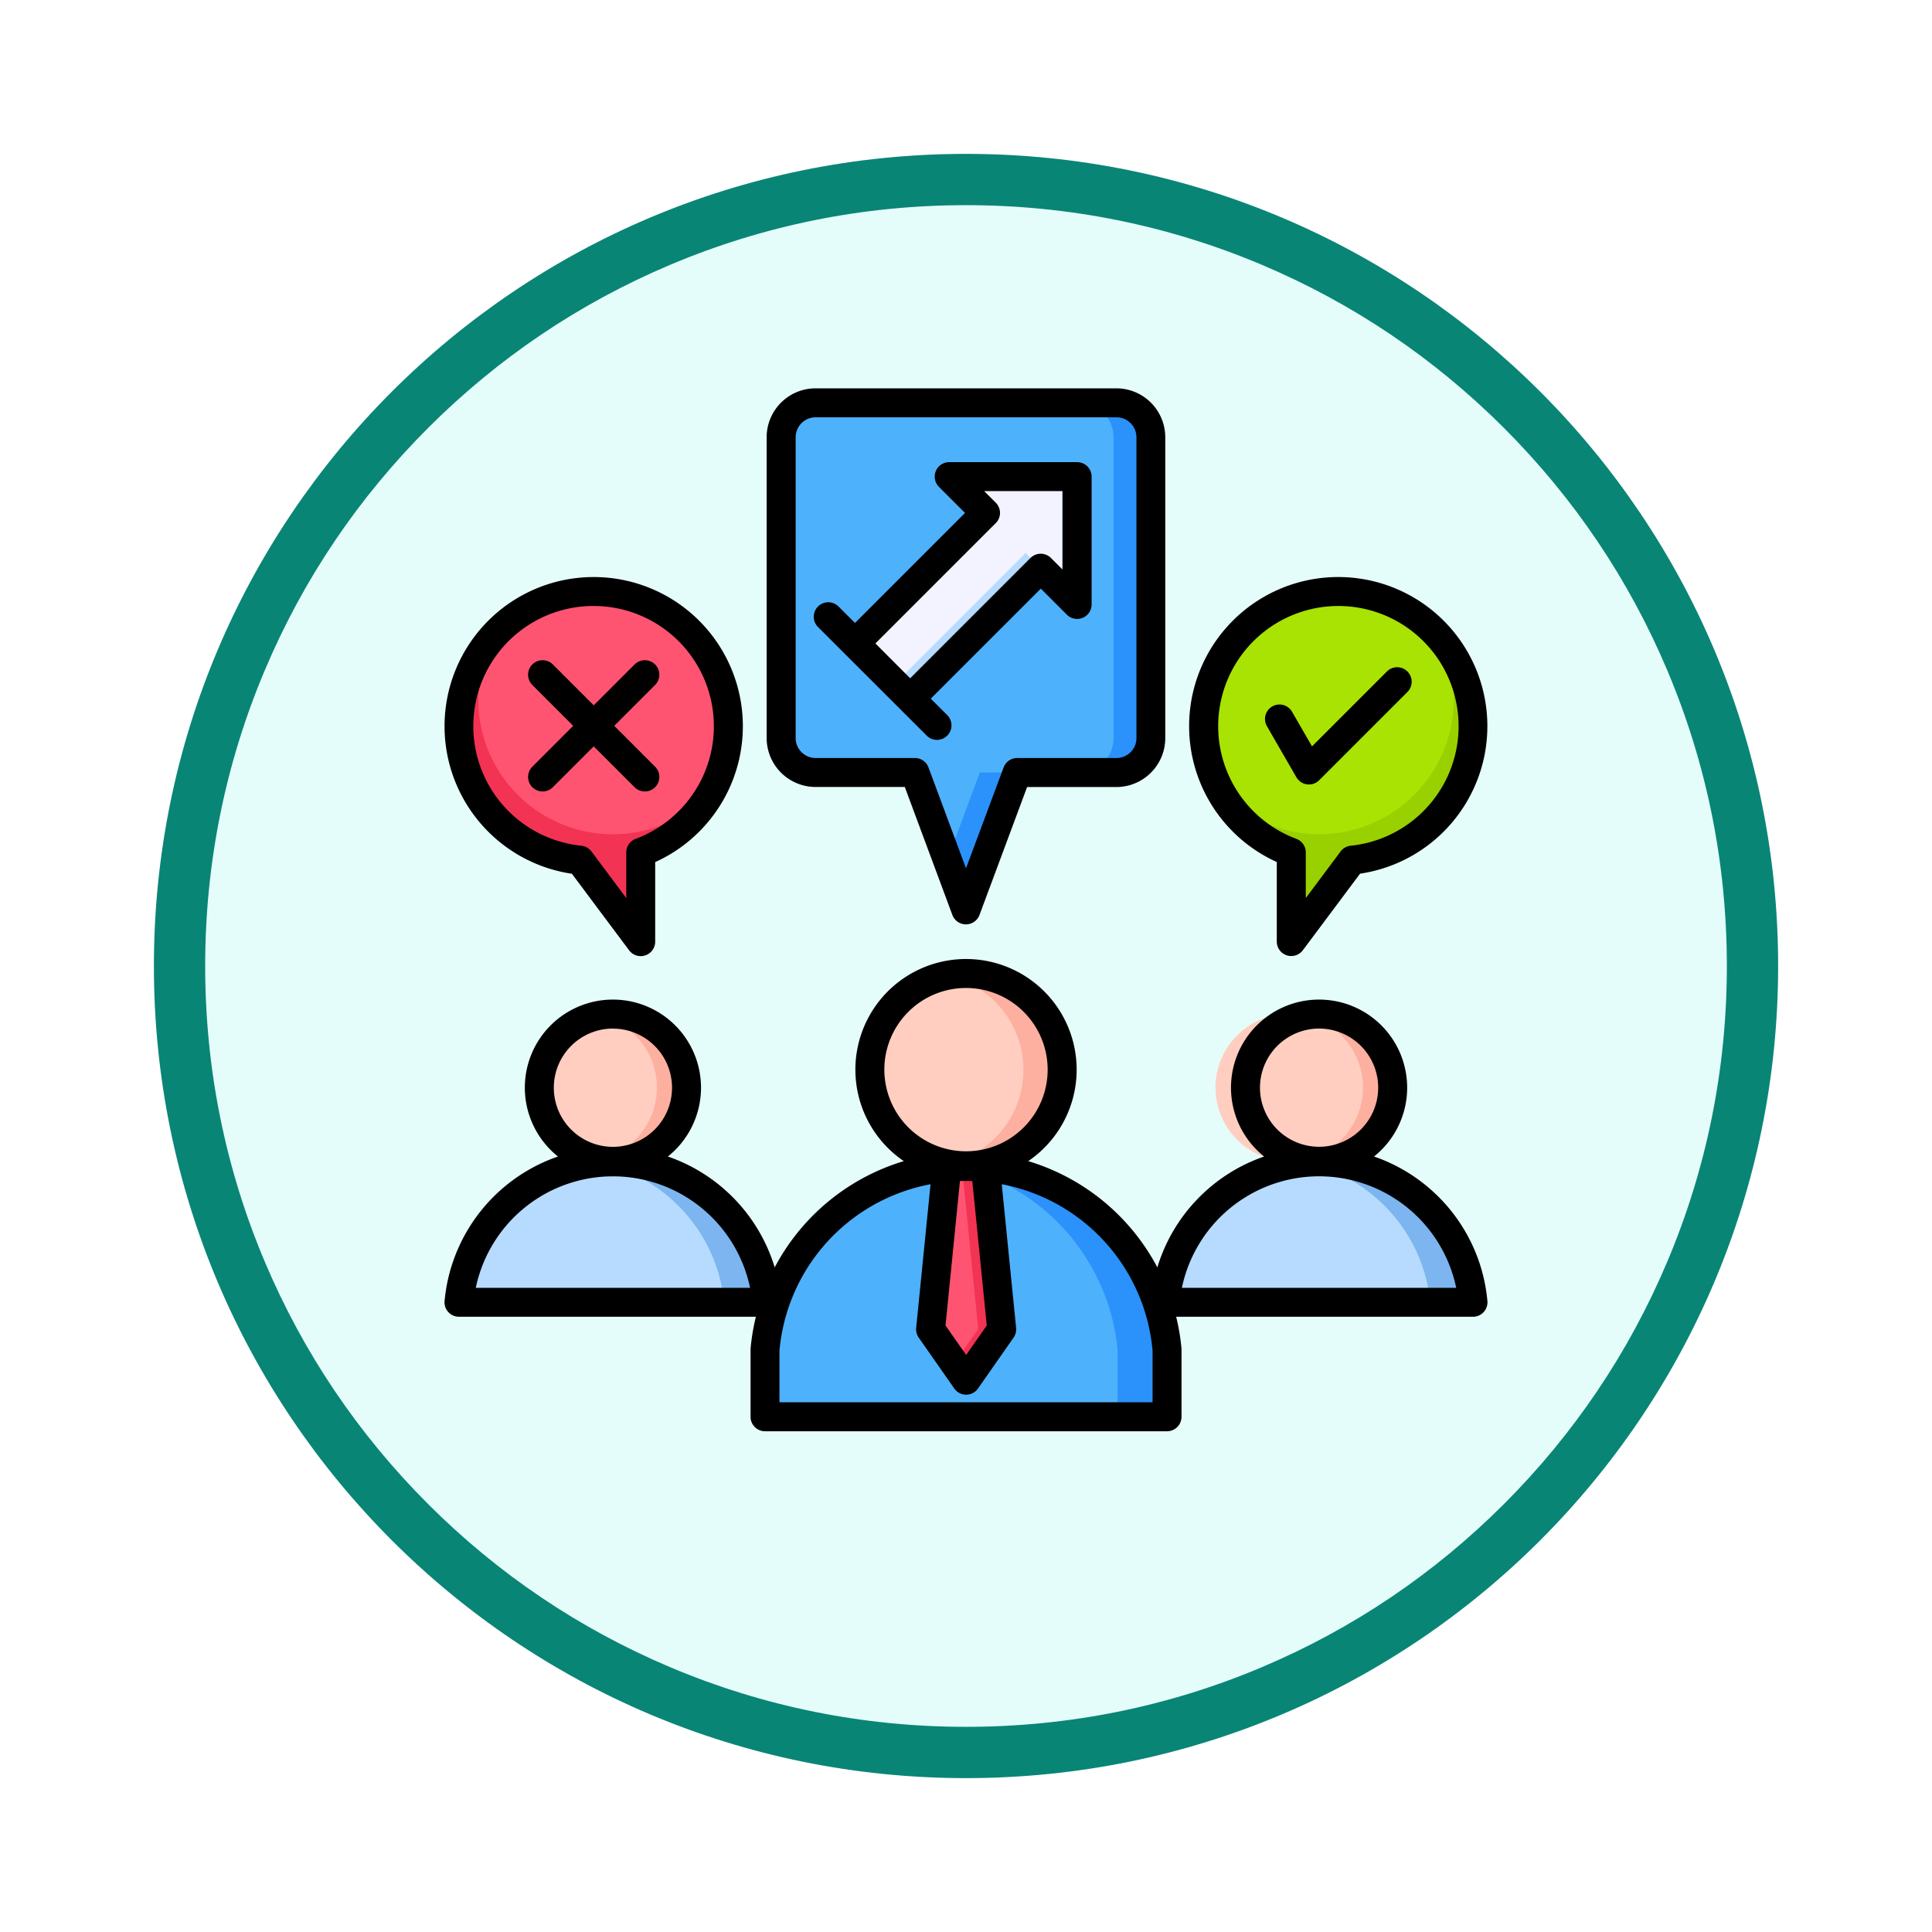 <svg xmlns="http://www.w3.org/2000/svg" xmlns:xlink="http://www.w3.org/1999/xlink" width="113" height="113" viewBox="0 0 113 113">
  <defs>
    <filter id="Trazado_982547" x="0" y="0" width="113" height="113" filterUnits="userSpaceOnUse">
      <feOffset dy="3" input="SourceAlpha"/>
      <feGaussianBlur stdDeviation="3" result="blur"/>
      <feFlood flood-opacity="0.161"/>
      <feComposite operator="in" in2="blur"/>
      <feComposite in="SourceGraphic"/>
    </filter>
  </defs>
  <g id="Grupo_1208466" data-name="Grupo 1208466" transform="translate(-901 -1977.916)">
    <g id="Grupo_1208144" data-name="Grupo 1208144" transform="translate(0 -3923.371)">
      <g id="Grupo_1202434" data-name="Grupo 1202434" transform="translate(-0.56 1255.773)">
        <g id="Grupo_1202053" data-name="Grupo 1202053" transform="translate(0 3240.511)">
          <g id="Grupo_1177898" data-name="Grupo 1177898" transform="translate(910.561 1411.003)">
            <g id="Grupo_1172010" data-name="Grupo 1172010" transform="translate(0)">
              <g id="Grupo_1171046" data-name="Grupo 1171046">
                <g id="Grupo_1148525" data-name="Grupo 1148525">
                  <g transform="matrix(1, 0, 0, 1, -9, -6)" filter="url(#Trazado_982547)">
                    <g id="Trazado_982547-2" data-name="Trazado 982547" transform="translate(9 6)" fill="#e5fdfa">
                      <path d="M 47.5 93.5 C 41.289 93.5 35.265 92.284 29.595 89.886 C 24.118 87.569 19.198 84.252 14.973 80.027 C 10.748 75.802 7.431 70.882 5.114 65.405 C 2.716 59.735 1.5 53.711 1.5 47.5 C 1.5 41.289 2.716 35.265 5.114 29.595 C 7.431 24.118 10.748 19.198 14.973 14.973 C 19.198 10.748 24.118 7.431 29.595 5.114 C 35.265 2.716 41.289 1.5 47.5 1.5 C 53.711 1.5 59.735 2.716 65.405 5.114 C 70.882 7.431 75.802 10.748 80.027 14.973 C 84.252 19.198 87.569 24.118 89.886 29.595 C 92.284 35.265 93.5 41.289 93.5 47.5 C 93.5 53.711 92.284 59.735 89.886 65.405 C 87.569 70.882 84.252 75.802 80.027 80.027 C 75.802 84.252 70.882 87.569 65.405 89.886 C 59.735 92.284 53.711 93.5 47.5 93.5 Z" stroke="none"/>
                      <path d="M 47.5 3 C 41.491 3 35.664 4.176 30.18 6.496 C 24.881 8.737 20.122 11.946 16.034 16.034 C 11.946 20.122 8.737 24.881 6.496 30.18 C 4.176 35.664 3 41.491 3 47.5 C 3 53.509 4.176 59.336 6.496 64.82 C 8.737 70.119 11.946 74.878 16.034 78.966 C 20.122 83.054 24.881 86.263 30.18 88.504 C 35.664 90.824 41.491 92 47.5 92 C 53.509 92 59.336 90.824 64.82 88.504 C 70.119 86.263 74.878 83.054 78.966 78.966 C 83.054 74.878 86.263 70.119 88.504 64.82 C 90.824 59.336 92 53.509 92 47.5 C 92 41.491 90.824 35.664 88.504 30.18 C 86.263 24.881 83.054 20.122 78.966 16.034 C 74.878 11.946 70.119 8.737 64.82 6.496 C 59.336 4.176 53.509 3 47.5 3 M 47.5 0 C 73.734 0 95 21.266 95 47.5 C 95 73.734 73.734 95 47.5 95 C 21.266 95 0 73.734 0 47.5 C 0 21.266 21.266 0 47.5 0 Z" stroke="none" fill="#098576"/>
                    </g>
                  </g>
                </g>
              </g>
            </g>
          </g>
        </g>
      </g>
    </g>
    <g id="reaction_12056973_2_" data-name="reaction_12056973 (2)" transform="translate(923.002 1996.629)">
      <g id="Grupo_1208465" data-name="Grupo 1208465" transform="translate(4.847 4.847)">
        <path id="Trazado_1048513" data-name="Trazado 1048513" d="M18.886,102.18a7.877,7.877,0,0,1,2.751,15.258v5.22l-3.561-4.767a7.877,7.877,0,0,1,.811-15.711Z" transform="translate(-11.01 -91.143)" fill="#f23353" fill-rule="evenodd"/>
        <path id="Trazado_1048514" data-name="Trazado 1048514" d="M27.062,102.18a7.878,7.878,0,0,1,6.9,11.679A7.877,7.877,0,0,1,21.289,104.7,7.854,7.854,0,0,1,27.062,102.18Z" transform="translate(-19.185 -91.143)" fill="#ff5471" fill-rule="evenodd"/>
        <path id="Trazado_1048515" data-name="Trazado 1048515" d="M378.733,102.18a7.877,7.877,0,0,0-2.751,15.258v5.22l3.561-4.767a7.877,7.877,0,0,0-.811-15.711Z" transform="translate(-327.304 -91.143)" fill="#99d100" fill-rule="evenodd"/>
        <path id="Trazado_1048516" data-name="Trazado 1048516" d="M378.733,102.18a7.878,7.878,0,0,0-6.9,11.679,7.877,7.877,0,0,0,12.671-9.161A7.854,7.854,0,0,0,378.733,102.18Z" transform="translate(-327.304 -91.143)" fill="#a8e304" fill-rule="evenodd"/>
        <path id="Trazado_1048517" data-name="Trazado 1048517" d="M168.7,10.992h17.592a2.021,2.021,0,0,1,2.015,2.015V30.6a2.021,2.021,0,0,1-2.015,2.015h-5.807L177.5,40.645l-2.989-8.031H168.7a2.021,2.021,0,0,1-2.015-2.015V13.007a2.021,2.021,0,0,1,2.015-2.015Z" transform="translate(-147.846 -10.992)" fill="#2a92fa" fill-rule="evenodd"/>
        <path id="Trazado_1048518" data-name="Trazado 1048518" d="M168.7,10.992h15.414a2.021,2.021,0,0,1,2.015,2.015V30.6a2.021,2.021,0,0,1-2.015,2.015h-5.807l-1.9,5.1-1.9-5.1H168.7a2.021,2.021,0,0,1-2.015-2.015V13.007a2.021,2.021,0,0,1,2.015-2.015Z" transform="translate(-147.846 -10.992)" fill="#4eb1fc" fill-rule="evenodd"/>
        <path id="Trazado_1048519" data-name="Trazado 1048519" d="M207.867,46.661h7.477v7.477l-2.123-2.123-7.634,7.634-3.231-3.231,7.634-7.634Z" transform="translate(-179.197 -42.344)" fill="#b6dbff" fill-rule="evenodd"/>
        <path id="Trazado_1048520" data-name="Trazado 1048520" d="M207.867,46.661h6.587v6.587l-1.233-1.233h0l-.89-.89L204.7,58.759l-2.341-2.341,7.634-7.634Z" transform="translate(-179.197 -42.344)" fill="#f3f3ff" fill-rule="evenodd"/>
        <path id="Trazado_1048521" data-name="Trazado 1048521" d="M170.75,380.033a11.789,11.789,0,0,1,11.74,10.718v3.9H159.01v-3.9A11.79,11.79,0,0,1,170.75,380.033Z" transform="translate(-141.097 -335.368)" fill="#2a92fa" fill-rule="evenodd"/>
        <path id="Trazado_1048522" data-name="Trazado 1048522" d="M179.61,394.721h-20.6v-3.9A11.789,11.789,0,0,1,170.3,380.111a12.2,12.2,0,0,1,9.314,10.708Z" transform="translate(-141.097 -335.436)" fill="#4eb1fc" fill-rule="evenodd"/>
      </g>
      <circle id="Elipse_12563" data-name="Elipse 12563" cx="5.614" cy="5.614" r="5.614" transform="translate(28.836 49.421) rotate(-89.542)" fill="#fdb0a0"/>
      <path id="Trazado_1048523" data-name="Trazado 1048523" d="M214.112,298.876a5.616,5.616,0,0,1,0-11,5.616,5.616,0,0,1,0,11Z" transform="translate(-180.737 -249.515)" fill="#ffcec0" fill-rule="evenodd"/>
      <path id="Trazado_1048524" data-name="Trazado 1048524" d="M239.861,380.086l-.946,9.461,2.077,2.973,2.077-2.973-.946-9.46q-.562-.054-1.138-.054t-1.123.053Z" transform="translate(-206.484 -330.521)" fill="#f23353" fill-rule="evenodd"/>
      <path id="Trazado_1048525" data-name="Trazado 1048525" d="M239.861,380.1l-.946,9.461,1.391,1.991,1.391-1.991-.807-8.064-.145-1.448q-.446.009-.884.05Z" transform="translate(-206.484 -330.538)" fill="#ff5471" fill-rule="evenodd"/>
      <path id="Trazado_1048526" data-name="Trazado 1048526" d="M361.152,377.763a9.055,9.055,0,0,1,9.017,8.232H352.135A9.055,9.055,0,0,1,361.152,377.763Z" transform="translate(-306.001 -328.525)" fill="#7cb5ef" fill-rule="evenodd"/>
      <path id="Trazado_1048527" data-name="Trazado 1048527" d="M367.657,386.279H352.135a9.056,9.056,0,0,1,8.173-8.193A9.316,9.316,0,0,1,367.657,386.279Z" transform="translate(-306.001 -328.809)" fill="#b6dbff" fill-rule="evenodd"/>
      <circle id="Elipse_12564" data-name="Elipse 12564" cx="4.312" cy="4.312" r="4.312" transform="matrix(0.987, -0.16, 0.16, 0.987, 50.192, 41.336)" fill="#fdb0a0"/>
      <path id="Trazado_1048528" data-name="Trazado 1048528" d="M394.445,315.443a4.313,4.313,0,1,1,3.439-4.224A4.314,4.314,0,0,1,394.445,315.443Z" transform="translate(-340.168 -266.323)" fill="#ffcec0" fill-rule="evenodd"/>
      <path id="Trazado_1048529" data-name="Trazado 1048529" d="M19.9,377.763a9.055,9.055,0,0,1,9.017,8.232H10.885A9.055,9.055,0,0,1,19.9,377.763Z" transform="translate(-6.053 -328.525)" fill="#7cb5ef" fill-rule="evenodd"/>
      <path id="Trazado_1048530" data-name="Trazado 1048530" d="M26.407,386.279H10.885a9.056,9.056,0,0,1,8.173-8.193A9.316,9.316,0,0,1,26.407,386.279Z" transform="translate(-6.053 -328.809)" fill="#b6dbff" fill-rule="evenodd"/>
      <circle id="Elipse_12565" data-name="Elipse 12565" cx="4.312" cy="4.312" r="4.312" transform="matrix(0.987, -0.161, 0.161, 0.987, 8.908, 41.333)" fill="#fdb0a0"/>
      <path id="Trazado_1048531" data-name="Trazado 1048531" d="M53.2,315.443a4.313,4.313,0,0,1,0-8.447,4.313,4.313,0,0,1,0,8.447Z" transform="translate(-40.22 -266.323)" fill="#ffcec0" fill-rule="evenodd"/>
      <path id="Trazado_1048532" data-name="Trazado 1048532" d="M36.238,11.887a.848.848,0,0,0,0-1.2l-.677-.676h4.584V14.6l-.677-.677a.848.848,0,0,0-1.2,0l-7.035,7.036L29.2,18.921l7.034-7.034ZM32.2,24.313a.847.847,0,1,0,1.2-1.2l-.962-.963,6.437-6.435,1.522,1.524a.848.848,0,0,0,1.448-.6V9.165a.847.847,0,0,0-.847-.847H33.516a.847.847,0,0,0-.6,1.446l1.524,1.524-6.435,6.435-.963-.962a.847.847,0,1,0-1.2,1.2L32.2,24.313Zm19.9-.549a.847.847,0,0,1,1.468-.847l1.168,2.024,4.38-4.38a.847.847,0,0,1,1.2,1.2l-5.161,5.161a.845.845,0,0,1-.6.248.858.858,0,0,1-.11-.007.844.844,0,0,1-.623-.416L52.1,23.764ZM24.535,6.862V24.455A1.169,1.169,0,0,0,25.7,25.622H31.51a.848.848,0,0,1,.794.552l2.194,5.9,2.2-5.9a.848.848,0,0,1,.794-.552h5.807a1.168,1.168,0,0,0,1.168-1.167V6.862a1.168,1.168,0,0,0-1.168-1.167H25.7A1.169,1.169,0,0,0,24.535,6.862ZM25.7,27.316h5.218L33.7,34.8a.847.847,0,0,0,1.588,0l2.784-7.48h5.219a2.865,2.865,0,0,0,2.862-2.861V6.862A2.864,2.864,0,0,0,43.295,4H25.7a2.864,2.864,0,0,0-2.862,2.861V24.455A2.865,2.865,0,0,0,25.7,27.316ZM9.134,26.13l2.39-2.39-2.39-2.39a.847.847,0,0,1,1.2-1.2l2.39,2.39,2.39-2.39a.847.847,0,0,1,1.2,1.2l-2.389,2.39,2.389,2.39a.847.847,0,1,1-1.2,1.2l-2.39-2.39-2.39,2.39a.847.847,0,0,1-1.2-1.2Zm3.589-9.4A7.029,7.029,0,0,0,12,30.752a.852.852,0,0,1,.593.336l2.034,2.725v-2.67a.847.847,0,0,1,.552-.794,7.031,7.031,0,0,0-2.455-13.618ZM11.448,32.392l3.346,4.477a.846.846,0,0,0,1.525-.507V31.71a8.724,8.724,0,1,0-4.871.682ZM56.275,16.731A7.031,7.031,0,0,0,53.82,30.349a.847.847,0,0,1,.552.794v2.67l2.035-2.725A.847.847,0,0,1,57,30.752a7.029,7.029,0,0,0-.725-14.021Zm-3.6,14.979v4.652a.848.848,0,0,0,.58.8.857.857,0,0,0,.267.042.847.847,0,0,0,.679-.34l3.345-4.477a8.722,8.722,0,1,0-4.872-.682Zm-5.55,24.9a8.195,8.195,0,0,1,16.045,0ZM55.15,41.446A3.457,3.457,0,1,1,51.692,44.9,3.461,3.461,0,0,1,55.15,41.446Zm-9.74,21.859H23.588V60.284a10.886,10.886,0,0,1,8.836-9.733l-.841,8.4a.852.852,0,0,0,.149.57l2.08,2.977a.847.847,0,0,0,1.389,0l2.08-2.977a.845.845,0,0,0,.148-.57l-.84-8.4a10.887,10.887,0,0,1,8.821,9.731v3.022ZM29.722,43.849A4.776,4.776,0,1,1,34.5,48.625,4.781,4.781,0,0,1,29.722,43.849Zm5.99,14.963-.845-8.446c-.124,0-.246-.008-.37-.008s-.236,0-.353.007L33.3,58.812l1.206,1.725Zm-29.887-2.2a8.195,8.195,0,0,1,16.045,0H5.825Zm8.023-15.162A3.457,3.457,0,1,1,10.39,44.9,3.461,3.461,0,0,1,13.848,41.446ZM61.835,51a9.861,9.861,0,0,0-3.472-2.07,5.152,5.152,0,1,0-6.428,0,9.9,9.9,0,0,0-6.246,6.484A12.66,12.66,0,0,0,38.138,49.2a6.471,6.471,0,1,0-7.278,0,12.656,12.656,0,0,0-7.551,6.214,9.9,9.9,0,0,0-6.248-6.484,5.152,5.152,0,1,0-6.428,0A9.9,9.9,0,0,0,4,57.38a.845.845,0,0,0,.843.922H22.209a12.616,12.616,0,0,0-.312,1.867c0,.025,0,.051,0,.076v3.908A.847.847,0,0,0,22.74,65H46.256a.847.847,0,0,0,.847-.847V60.245c0-.026,0-.051,0-.076a12.684,12.684,0,0,0-.313-1.867H64.151a.845.845,0,0,0,.843-.922A9.85,9.85,0,0,0,61.835,51Z" transform="translate(0)" fill-rule="evenodd"/>
    </g>
  </g>
</svg>
